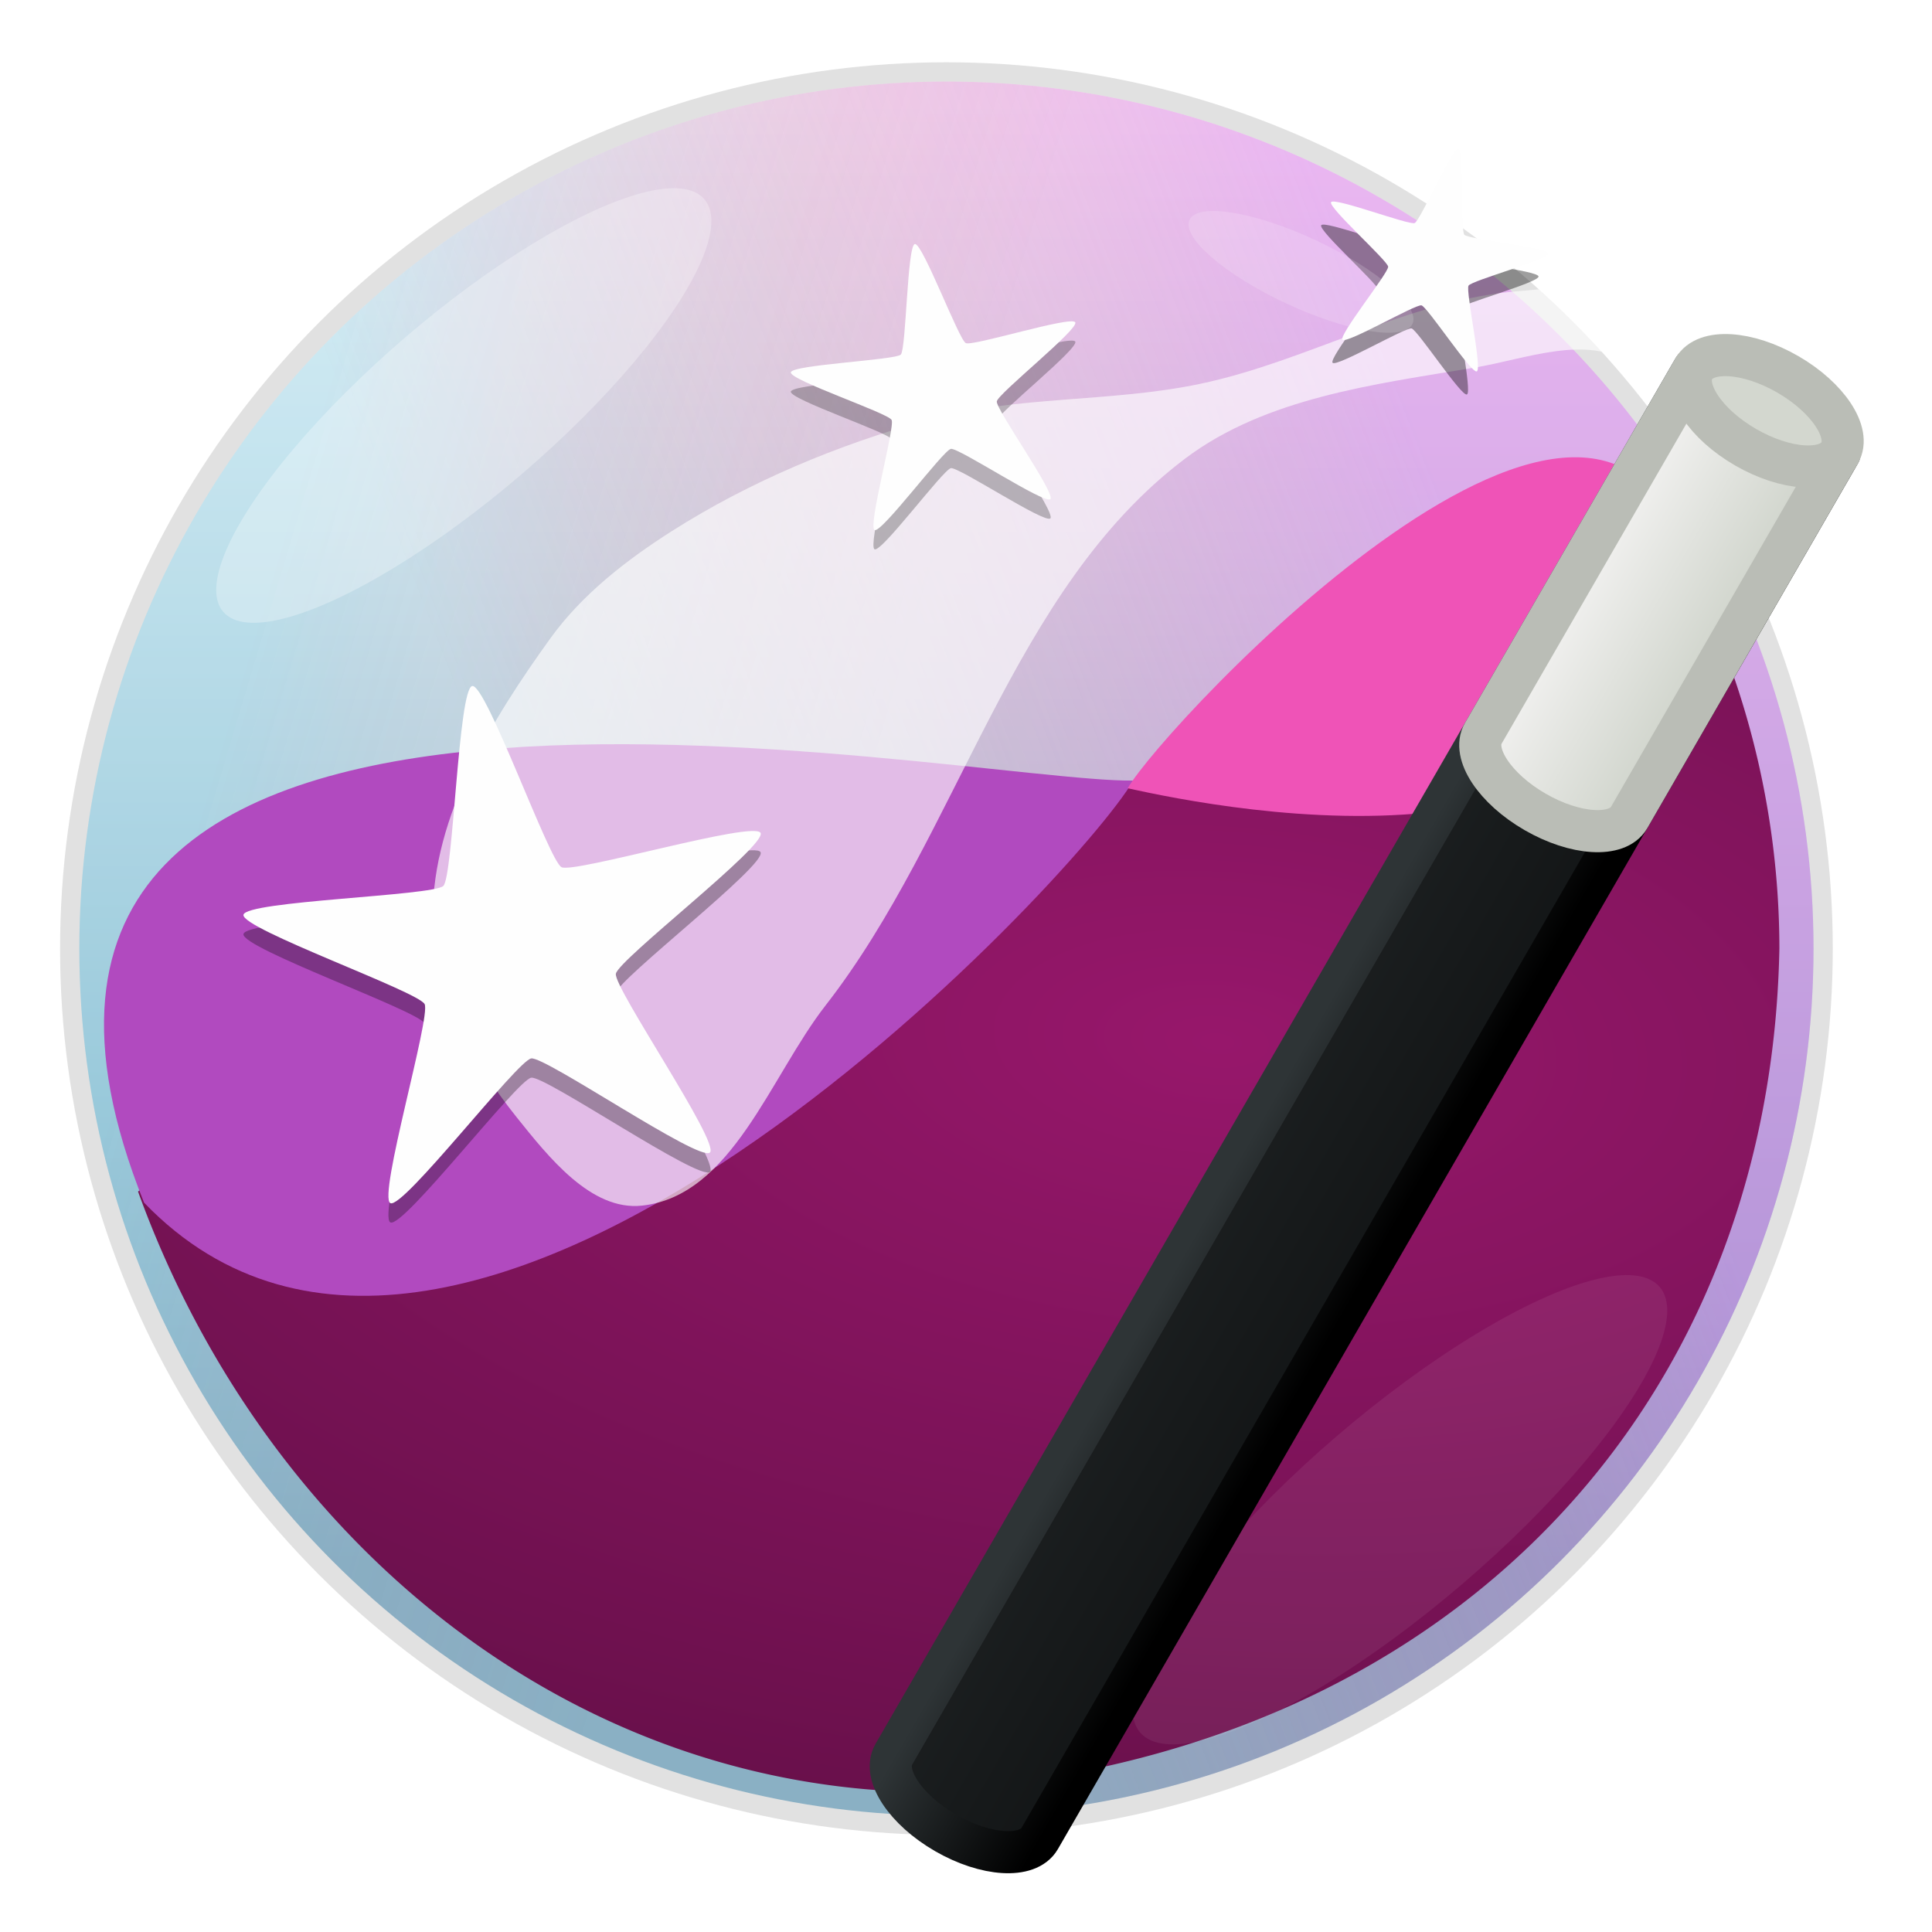 <svg xmlns="http://www.w3.org/2000/svg" xmlns:xlink="http://www.w3.org/1999/xlink" height="128" viewBox="0 0 128 128" width="128" enable-background="new"><title>Template icons dark</title><defs><linearGradient id="d"><stop offset="0" stop-color="#1cdbff" stop-opacity=".143"/><stop offset="1" stop-color="#c34c74" stop-opacity="0"/></linearGradient><linearGradient id="c"><stop offset="0" stop-color="#d663eb" stop-opacity=".423"/><stop offset="1" stop-color="#c34c74" stop-opacity="0"/></linearGradient><linearGradient id="g"><stop offset="0" stop-color="#97176b"/><stop offset="1" stop-color="#69104b"/></linearGradient><linearGradient id="b"><stop offset="0" stop-color="#8ab0c4"/><stop offset="1" stop-color="#fcf6f8"/></linearGradient><linearGradient id="a"><stop offset="0" stop-color="#d8eaf3"/><stop offset="1" stop-color="#fff" stop-opacity=".945"/></linearGradient><linearGradient id="e"><stop offset="0" stop-color="#eeeeec"/><stop offset="1" stop-color="#d3d7cf"/></linearGradient><linearGradient id="f"><stop offset="0" stop-color="#2e3436"/><stop offset="1"/></linearGradient><linearGradient xlink:href="#b" id="h" x1="160" y1="196" x2="160" y2="110.592" gradientUnits="userSpaceOnUse" gradientTransform="matrix(1.135 0 0 1.135 89.147 89.294)"/><linearGradient xlink:href="#c" id="i" gradientUnits="userSpaceOnUse" gradientTransform="matrix(1.135 0 0 1.135 89.147 89.294)" x1="191.501" y1="140.476" x2="137.499" y2="161.382"/><linearGradient xlink:href="#d" id="j" gradientUnits="userSpaceOnUse" gradientTransform="matrix(1.135 0 0 1.135 89.147 89.294)" x1="115.424" y1="153.693" x2="151.567" y2="164.5"/><linearGradient xlink:href="#f" id="m" gradientUnits="userSpaceOnUse" gradientTransform="scale(1.947) rotate(30 -52.286 194.21)" x1="9.697" y1="24.661" x2="33.232" y2="24.661"/><linearGradient xlink:href="#f" id="n" gradientUnits="userSpaceOnUse" gradientTransform="scale(1.947) rotate(30 -52.286 194.21)" x1="19.5" y1="28.5" x2="23.5" y2="28.5"/><linearGradient xlink:href="#e" id="o" gradientUnits="userSpaceOnUse" gradientTransform="scale(1.947) rotate(30 -52.286 194.21)" x1="20" y1="12" x2="23" y2="12"/><radialGradient xlink:href="#g" id="k" gradientUnits="userSpaceOnUse" gradientTransform="matrix(3.57 .248 -.124 1.787 -292.357 -44.865)" cx="168.187" cy="156.788" fx="168.187" fy="156.788" r="29.345"/><filter id="l" x="-.072" width="1.144" y="-.101" height="1.201" color-interpolation-filters="sRGB"><feGaussianBlur stdDeviation="2.003"/></filter></defs><g transform="translate(-208 -208)"><circle style="isolation:auto;mix-blend-mode:normal;marker:none" cx="270.703" cy="270.85" r="58.723" color="#000" overflow="visible" fill-opacity=".121" stroke-width="1.293" stroke-opacity=".995" enable-background="accumulate"/><circle r="57.447" cy="270.85" cx="270.703" style="isolation:auto;mix-blend-mode:normal;marker:none" color="#000" display="block" overflow="visible" fill="url(#h)" stroke-width=".972" stroke-opacity=".995" enable-background="accumulate"/><circle style="isolation:auto;mix-blend-mode:normal;marker:none" cx="270.703" cy="270.85" r="57.447" color="#000" display="block" overflow="visible" fill="url(#i)" stroke-width=".972" stroke-opacity=".995" enable-background="accumulate"/><circle r="57.447" cy="270.85" cx="270.703" style="isolation:auto;mix-blend-mode:normal;marker:none" color="#000" display="block" overflow="visible" fill="url(#j)" stroke-width=".972" stroke-opacity=".995" enable-background="accumulate"/><path d="M276.386 260.019c-32.23 13.1-46.511 17.278-59.241 26.924 8.215 22.67 27.85 39.113 51.27 39.774 34.398-1.6 56.886-24.52 57.474-55.885a55.594 55.594 0 0 0-7.201-27.301c.037.086.092.162.126.25-36.477 17.488-31.854 16.12-42.428 16.238z" style="isolation:auto;mix-blend-mode:normal;marker:none" color="#000" overflow="visible" fill="url(#k)" stroke-width="1.19" stroke-opacity=".995" enable-background="accumulate"/><path d="M283.083 259.715c-3.667 6.351-44.28 50.027-65.54 27.963-17.154-42.786 54.049-27.793 65.54-27.963z" style="isolation:auto;mix-blend-mode:normal;marker:none" color="#000" display="block" overflow="visible" fill="#b14abf" stroke-width="1.724" stroke-opacity=".995" enable-background="accumulate"/><path style="isolation:auto;mix-blend-mode:normal;marker:none" d="M282.712 260.225c2.414-4.216 31.965-35.82 37.093-14.754-.418 22.381-30.973 16.097-37.093 14.754z" color="#000" display="block" overflow="visible" fill="#ef53b7" stroke-width="1.23" stroke-opacity=".995" enable-background="accumulate"/><path d="M310.021 252.103c2.35-3.237-.452-9.1-3.718-11.407-2.2-1.554-5.42-.239-8.075.204-5.174.861-10.825 1.56-15.01 4.723-9.027 6.82-11.691 19.436-18.644 28.361-2.888 3.707-4.855 9.887-9.527 10.39-2.635.285-4.84-2.512-6.498-4.579-2.363-2.947-4.37-6.684-4.359-10.461.017-5.214 3.061-10.17 6.11-14.399 1.638-2.271 3.938-4.055 6.3-5.558 4.068-2.586 8.618-4.476 13.262-5.766 4.584-1.273 9.493-.893 14.148-1.873 5.617-1.181 10.811-4.37 16.534-4.81 2.864-.22 6.555-.957 8.544 1.114 2.316 2.412.73 6.652.895 9.991.067 1.355-.925 3.115.038 4.07z" transform="matrix(1.277 0 0 1.277 -75.162 -75.27)" fill="#fefefe" fill-opacity=".632" fill-rule="evenodd" stroke-width=".861" filter="url(#l)"/><path d="M305.187 234.134c-.368.155-3.277-4.282-3.666-4.374-.389-.092-4.974 2.579-5.234 2.276-.261-.303 3.06-4.44 3.027-4.838-.033-.399-3.99-3.934-3.782-4.275.207-.342 5.169 1.538 5.537 1.384.369-.154 2.508-5.01 2.897-4.918.389.092.134 5.391.395 5.694.26.303 5.54.837 5.572 1.235.033.398-5.086 1.794-5.293 2.135-.208.342.916 5.527.547 5.681z" style="isolation:auto;mix-blend-mode:normal;marker:none" color="#000" display="block" overflow="visible" fill-opacity=".379" stroke-width=".372" enable-background="accumulate"/><path style="isolation:auto;mix-blend-mode:normal;marker:none" d="M305.842 232.606c-.368.154-3.277-4.283-3.666-4.375-.389-.091-4.973 2.58-5.234 2.276-.26-.302 3.06-4.44 3.027-4.838-.033-.398-3.99-3.933-3.782-4.275.208-.341 5.169 1.539 5.537 1.384.369-.154 2.508-5.01 2.897-4.918.389.092.134 5.392.395 5.694.26.303 5.54.837 5.572 1.235.033.399-5.086 1.794-5.293 2.135-.207.342.916 5.527.547 5.682z" color="#000" display="block" overflow="visible" fill="#fefefe" stroke-width=".372" enable-background="accumulate"/><path style="isolation:auto;mix-blend-mode:normal;marker:none" d="M255.036 285.634c-.662.662-10.915-6.38-11.84-6.234-.925.146-8.5 10.013-9.334 9.587-.834-.425 2.696-12.352 2.27-13.186-.425-.835-12.149-4.99-12.002-5.915.146-.925 12.58-1.253 13.243-1.916.662-.662.99-13.096 1.916-13.243.925-.146 5.08 11.578 5.914 12.003.834.426 12.761-3.105 13.187-2.27.425.835-9.442 8.409-9.588 9.334-.147.925 6.896 11.178 6.234 11.84z" color="#000" display="block" overflow="visible" fill-opacity=".302" stroke-width="1.114" enable-background="accumulate"/><path d="M255.036 284.357c-.662.663-10.915-6.38-11.84-6.234-.925.147-8.5 10.013-9.334 9.588-.834-.425 2.696-12.352 2.27-13.187-.425-.835-12.149-4.99-12.002-5.914.146-.926 12.58-1.254 13.243-1.916.662-.662.99-13.097 1.916-13.243.925-.147 5.08 11.577 5.914 12.003.834.425 12.761-3.105 13.187-2.27.425.834-9.442 8.408-9.588 9.333-.147.925 6.896 11.178 6.234 11.84z" style="isolation:auto;mix-blend-mode:normal;marker:none" color="#000" display="block" overflow="visible" fill="#fefefe" stroke-width="1.114" enable-background="accumulate"/><path style="isolation:auto;mix-blend-mode:normal;marker:none" d="M277.59 242.343c-.36.371-6.08-3.417-6.59-3.327-.508.09-4.593 5.603-5.057 5.376-.465-.226 1.37-6.838 1.128-7.295-.243-.456-6.749-2.637-6.677-3.149.072-.511 6.928-.81 7.287-1.181.359-.372.422-7.233.931-7.323.51-.09 2.911 6.338 3.376 6.565.464.227 7.01-1.833 7.252-1.377.242.457-5.128 4.727-5.2 5.239-.073.512 3.909 6.1 3.55 6.472z" color="#000" display="block" overflow="visible" fill-opacity=".247" stroke-width=".372" enable-background="accumulate"/><path d="M277.59 241.066c-.36.372-6.08-3.416-6.59-3.327-.508.09-4.593 5.603-5.057 5.377-.465-.227 1.37-6.839 1.128-7.295-.243-.457-6.749-2.637-6.677-3.15.072-.51 6.928-.81 7.287-1.18.359-.372.422-7.234.931-7.323.51-.09 2.911 6.338 3.376 6.564.464.227 7.01-1.833 7.252-1.376.242.456-5.128 4.727-5.2 5.238-.073.512 3.909 6.1 3.55 6.472z" style="isolation:auto;mix-blend-mode:normal;marker:none" color="#000" display="block" overflow="visible" fill="#fefefe" stroke-width=".372" enable-background="accumulate"/><ellipse style="isolation:auto;mix-blend-mode:normal;marker:none" cx="28.297" cy="333.694" rx="20.996" ry="5.95" transform="rotate(-40.62)" color="#000" display="block" overflow="visible" fill="#fff" fill-opacity=".286" stroke-width=".916" enable-background="accumulate"/><ellipse transform="rotate(25.023)" ry="2.31" rx="8.151" cy="80.358" cx="362.18" style="isolation:auto;mix-blend-mode:normal;marker:none" color="#000" display="block" overflow="visible" fill="#fff" fill-opacity=".159" stroke-width=".356" enable-background="accumulate"/><ellipse transform="rotate(-40.62)" ry="6.426" rx="22.673" cy="429.603" cx="27.746" style="isolation:auto;mix-blend-mode:normal;marker:none" color="#000" display="block" overflow="visible" fill="#fff" fill-opacity=".066" stroke-width=".989" enable-background="accumulate"/><g transform="matrix(1.433 0 0 1.433 29.43 46.424)" stroke-width="1.947"><path d="M202.923 129.8l-36.988 64.065c-.538.93.536 2.557 2.398 3.632 1.863 1.075 3.808 1.192 4.346.261l36.988-64.065z" fill="url(#m)" stroke="url(#n)" stroke-linejoin="round"/><path d="M202.923 129.8l-9.734 16.859c-.537.93.536 2.557 2.399 3.632 1.862 1.076 3.807 1.192 4.345.261l9.734-16.859z" fill="url(#o)" stroke="#babdb6" stroke-linejoin="round"/><ellipse transform="rotate(30)" cx="244.53" cy="10.948" rx="3.893" ry="1.947" fill="#d3d7cf" stroke="#babdb6"/></g></g></svg>